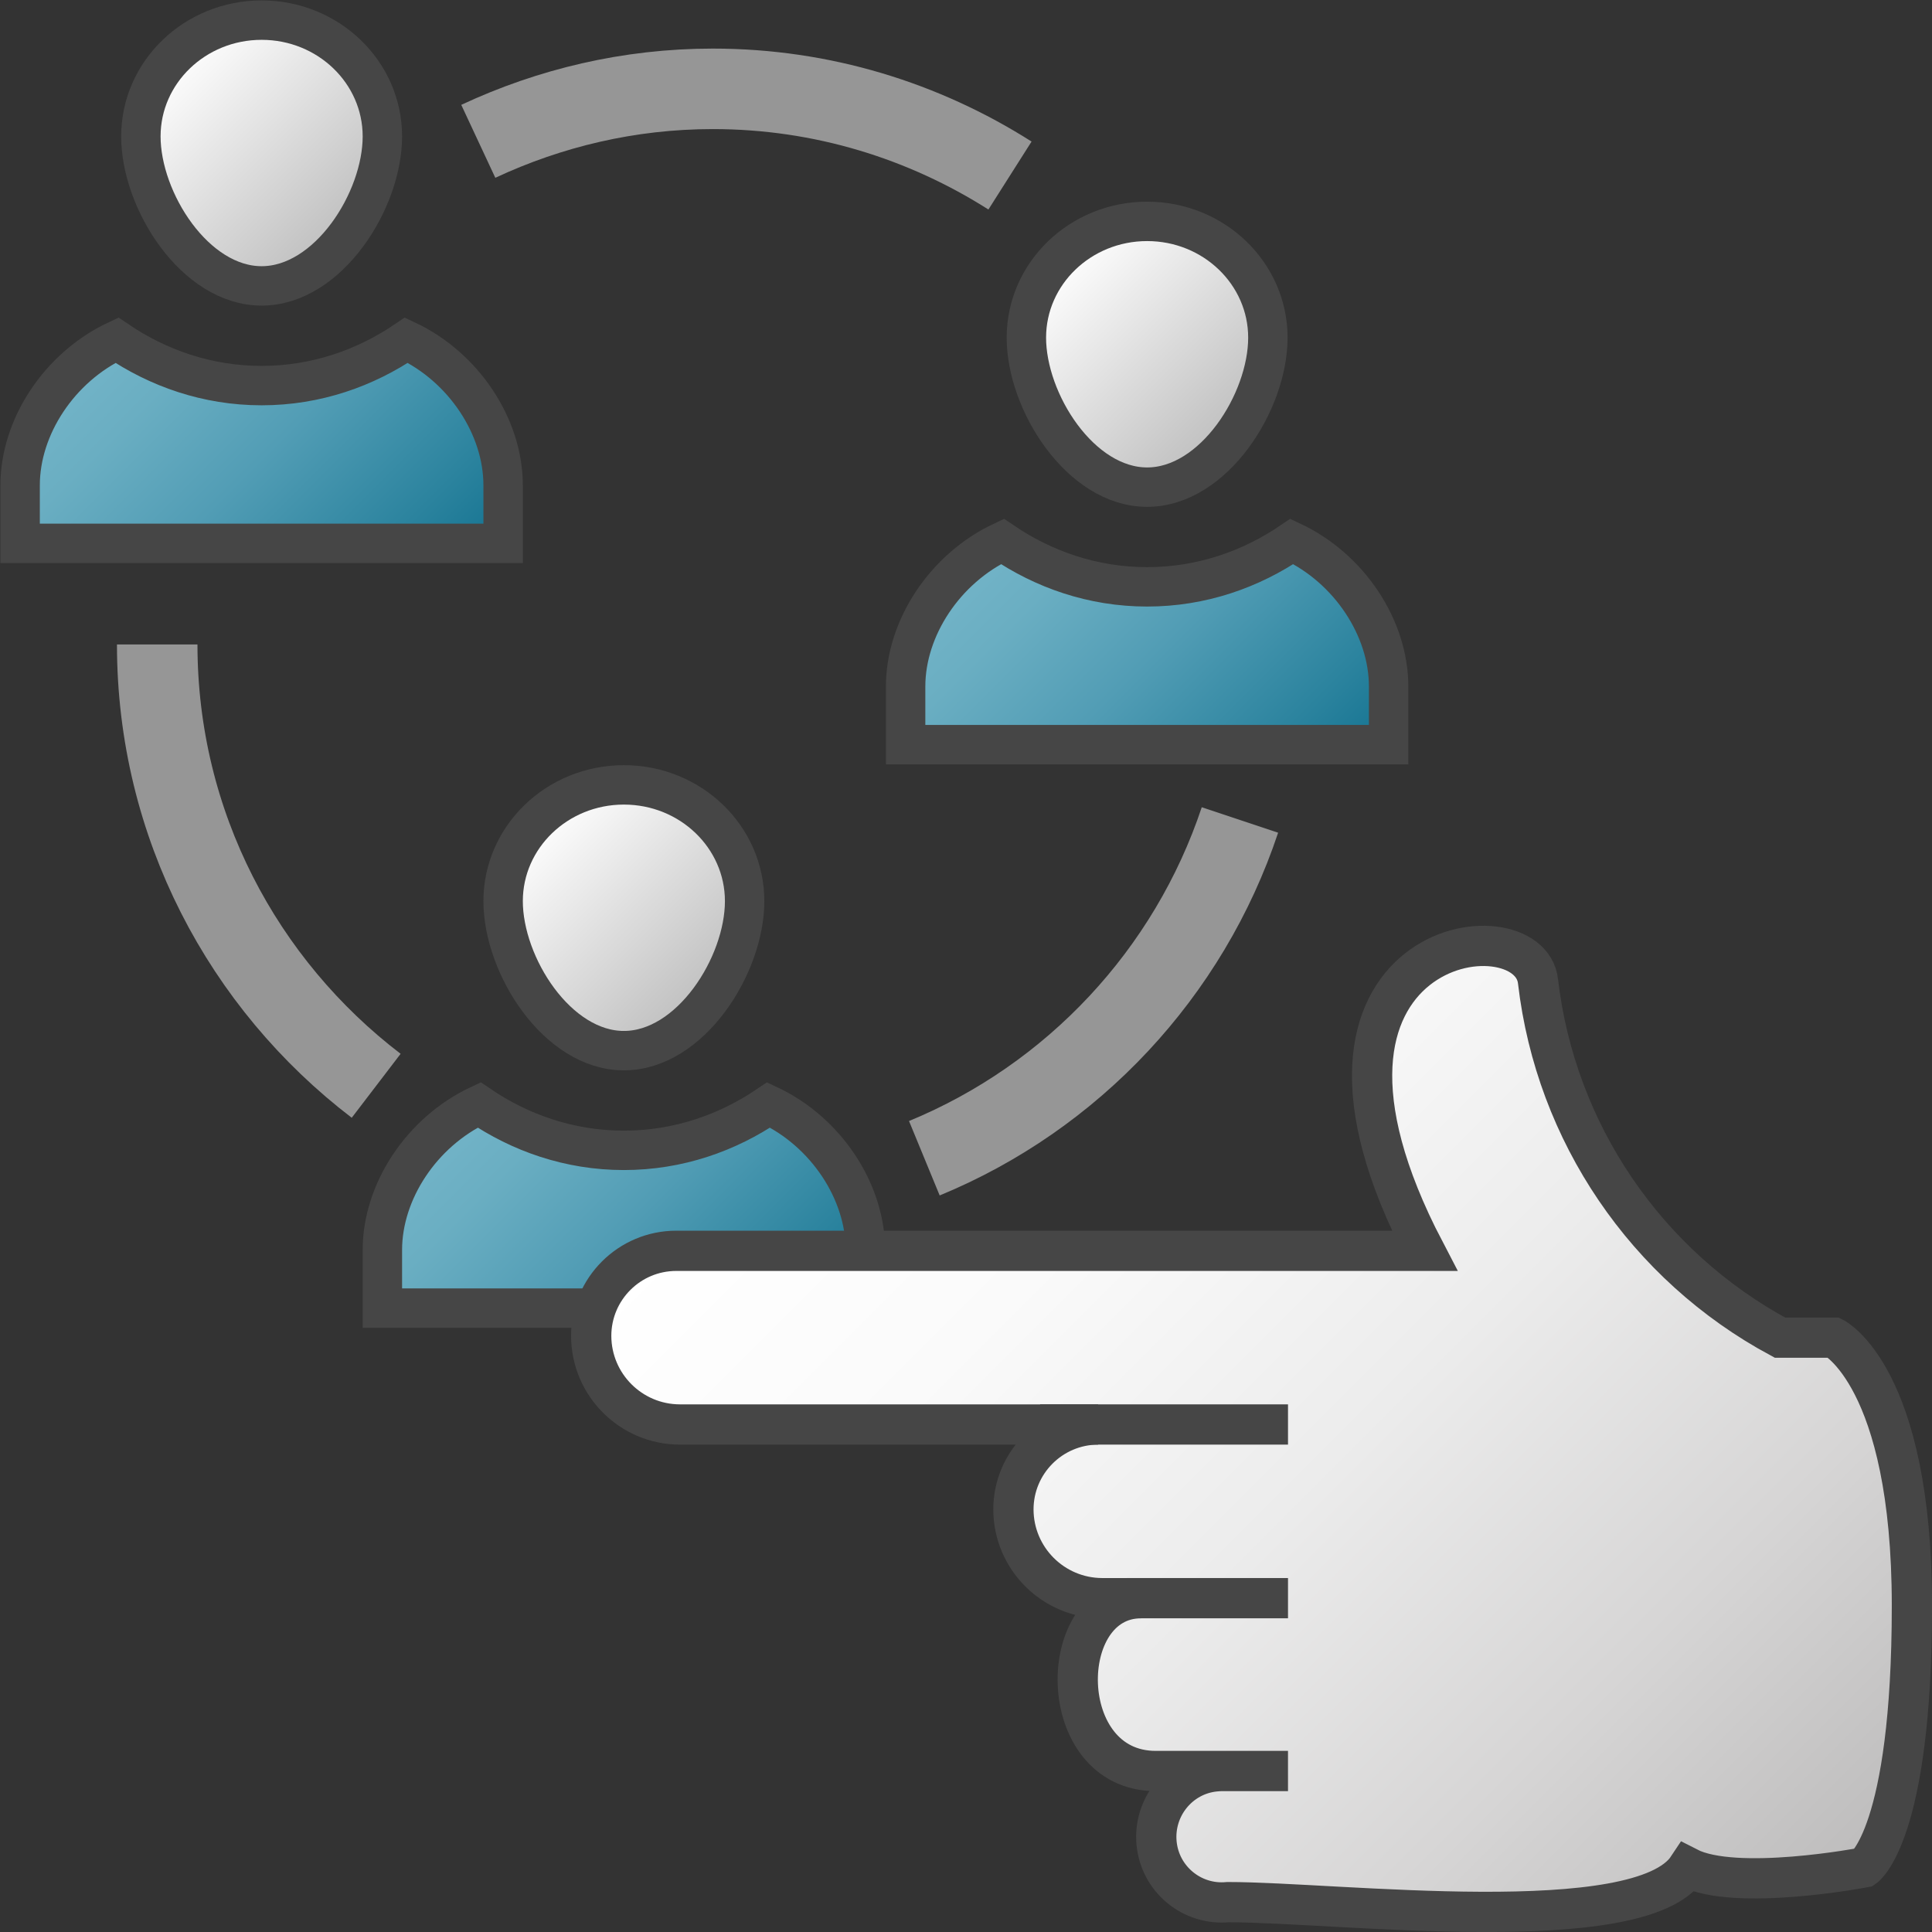 <?xml version="1.0" encoding="UTF-8"?>
<svg id="Layer_1" data-name="Layer 1" xmlns="http://www.w3.org/2000/svg" xmlns:xlink="http://www.w3.org/1999/xlink" viewBox="0 0 48 48">
  <rect x="0" y="0" width="48" height="48" fill="#333333" stroke="none"/>
  <defs>
    <linearGradient id="linear-gradient" x1="26.299" y1="6.425" x2="30.701" y2="10.827" gradientUnits="userSpaceOnUse">
      <stop offset="0" stop-color="#fff"/>
      <stop offset="1" stop-color="#bebebe"/>
    </linearGradient>
    <linearGradient id="Dark_Blue_Grad" data-name="Dark Blue Grad" x1="24.751" y1="13.253" x2="32.249" y2="20.751" gradientUnits="userSpaceOnUse">
      <stop offset="0" stop-color="#73b4c8"/>
      <stop offset=".175" stop-color="#6aaec2"/>
      <stop offset=".457" stop-color="#529db5"/>
      <stop offset=".809" stop-color="#2b839e"/>
      <stop offset="1" stop-color="#147391"/>
    </linearGradient>
    <linearGradient id="linear-gradient-2" x1="13.299" y1="20.425" x2="17.701" y2="24.827" xlink:href="#linear-gradient"/>
    <linearGradient id="Dark_Blue_Grad-2" data-name="Dark Blue Grad" x1="11.751" y1="27.253" x2="19.249" y2="34.751" xlink:href="#Dark_Blue_Grad"/>
    <linearGradient id="linear-gradient-3" x1="4.299" y1="1.425" x2="8.701" y2="5.827" xlink:href="#linear-gradient"/>
    <linearGradient id="Dark_Blue_Grad-3" data-name="Dark Blue Grad" x1="2.751" y1="8.253" x2="10.249" y2="15.751" xlink:href="#Dark_Blue_Grad"/>
    <linearGradient id="New_Gradient_Swatch_4" data-name="New Gradient Swatch 4" x1="22.17" y1="24.832" x2="45.025" y2="47.688" gradientUnits="userSpaceOnUse">
      <stop offset="0" stop-color="#fff"/>
      <stop offset=".228" stop-color="#fafafa"/>
      <stop offset=".488" stop-color="#ececec"/>
      <stop offset=".762" stop-color="#d6d5d5"/>
      <stop offset="1" stop-color="#bdbcbc"/>
    </linearGradient>
    <linearGradient id="New_Gradient_Swatch_4-2" data-name="New Gradient Swatch 4" x1="27.381" y1="33.851" x2="30.46" y2="36.93" xlink:href="#New_Gradient_Swatch_4"/>
    <linearGradient id="New_Gradient_Swatch_4-3" data-name="New Gradient Swatch 4" x1="28.999" y1="38.706" x2="31" y2="40.706" xlink:href="#New_Gradient_Swatch_4"/>
  </defs>
  <g>
    <path d="m31.5,8.389c0,1.595-1.343,3.714-3,3.714s-3-2.119-3-3.714,1.343-2.889,3-2.889,3,1.293,3,2.889Z" fill="url(#linear-gradient)" stroke="#464646" stroke-miterlimit="10" stroke-width=".979"/>
    <path d="m34.5,17.056c0-1.453-.975-2.934-2.403-3.604-1.016.692-2.243,1.128-3.597,1.128s-2.581-.436-3.597-1.128c-1.428.671-2.403,2.151-2.403,3.604v1.444h12v-1.444Z" fill="url(#Dark_Blue_Grad)" stroke="#464646" stroke-miterlimit="10" stroke-width=".979"/>
  </g>
  <g>
    <path d="m18.5,22.389c0,1.595-1.343,3.714-3,3.714s-3-2.119-3-3.714,1.343-2.889,3-2.889,3,1.293,3,2.889Z" fill="url(#linear-gradient-2)" stroke="#464646" stroke-miterlimit="10" stroke-width=".979"/>
    <path d="m21.5,31.056c0-1.453-.975-2.934-2.403-3.604-1.016.692-2.243,1.128-3.597,1.128s-2.581-.436-3.597-1.128c-1.428.671-2.403,2.151-2.403,3.604v1.444h12v-1.444Z" fill="url(#Dark_Blue_Grad-2)" stroke="#464646" stroke-miterlimit="10" stroke-width=".979"/>
  </g>
  <g>
    <path d="m9.5,3.389c0,1.595-1.343,3.714-3,3.714s-3-2.119-3-3.714S4.843.5,6.5.5s3,1.293,3,2.889Z" fill="url(#linear-gradient-3)" stroke="#464646" stroke-miterlimit="10" stroke-width=".979"/>
    <path d="m12.5,12.056c0-1.453-.975-2.934-2.403-3.604-1.016.692-2.243,1.128-3.597,1.128s-2.581-.436-3.597-1.128c-1.428.671-2.403,2.151-2.403,3.604v1.444h12v-1.444Z" fill="url(#Dark_Blue_Grad-3)" stroke="#464646" stroke-miterlimit="10" stroke-width=".979"/>
  </g>
  <path d="m25.093,4.361c-2.137-1.357-4.664-2.154-7.382-2.154-2.085,0-4.055.476-5.828,1.304" fill="none" stroke="#969696" stroke-miterlimit="10" stroke-width="2"/>
  <path d="m22.965,28.776c3.69-1.52,6.571-4.594,7.841-8.404" fill="none" stroke="#969696" stroke-miterlimit="10" stroke-width="2"/>
  <path d="m3.906,16.012c0,4.475,2.139,8.441,5.44,10.964" fill="none" stroke="#969696" stroke-miterlimit="10" stroke-width="2"/>
  <path d="m32,44h-3.287c-2.519,0-2.519-4.294-.361-4.294h-.971c-1.215-.004-2.199-.988-2.203-2.203h0c0-1.164.941-2.108,2.105-2.112h-10.395c-1.213-.004-2.196-.987-2.2-2.2h0c0-1.168.947-2.115,2.115-2.115h18.591c-4.055-7.767,2.618-8.642,2.818-6.689.44,3.753,2.683,7.055,6.01,8.846h1.337s1.942.964,1.942,6.663-1.187,6.499-1.187,6.499c0,0-3.192.611-4.379,0-1.187,1.797-8.701.863-11.425.863-.894.086-1.688-.568-1.775-1.462-.086-.894.562-1.699,1.456-1.786.052-.005.117-.01.17-.01" fill="url(#New_Gradient_Swatch_4)" stroke="#464646"/>
  <line x1="25.842" y1="35.391" x2="32" y2="35.391" fill="url(#New_Gradient_Swatch_4-2)" stroke="#464646" stroke-miterlimit="10"/>
  <line x1="27.999" y1="39.706" x2="32" y2="39.706" fill="url(#New_Gradient_Swatch_4-3)" stroke="#464646" stroke-miterlimit="10"/>
</svg>